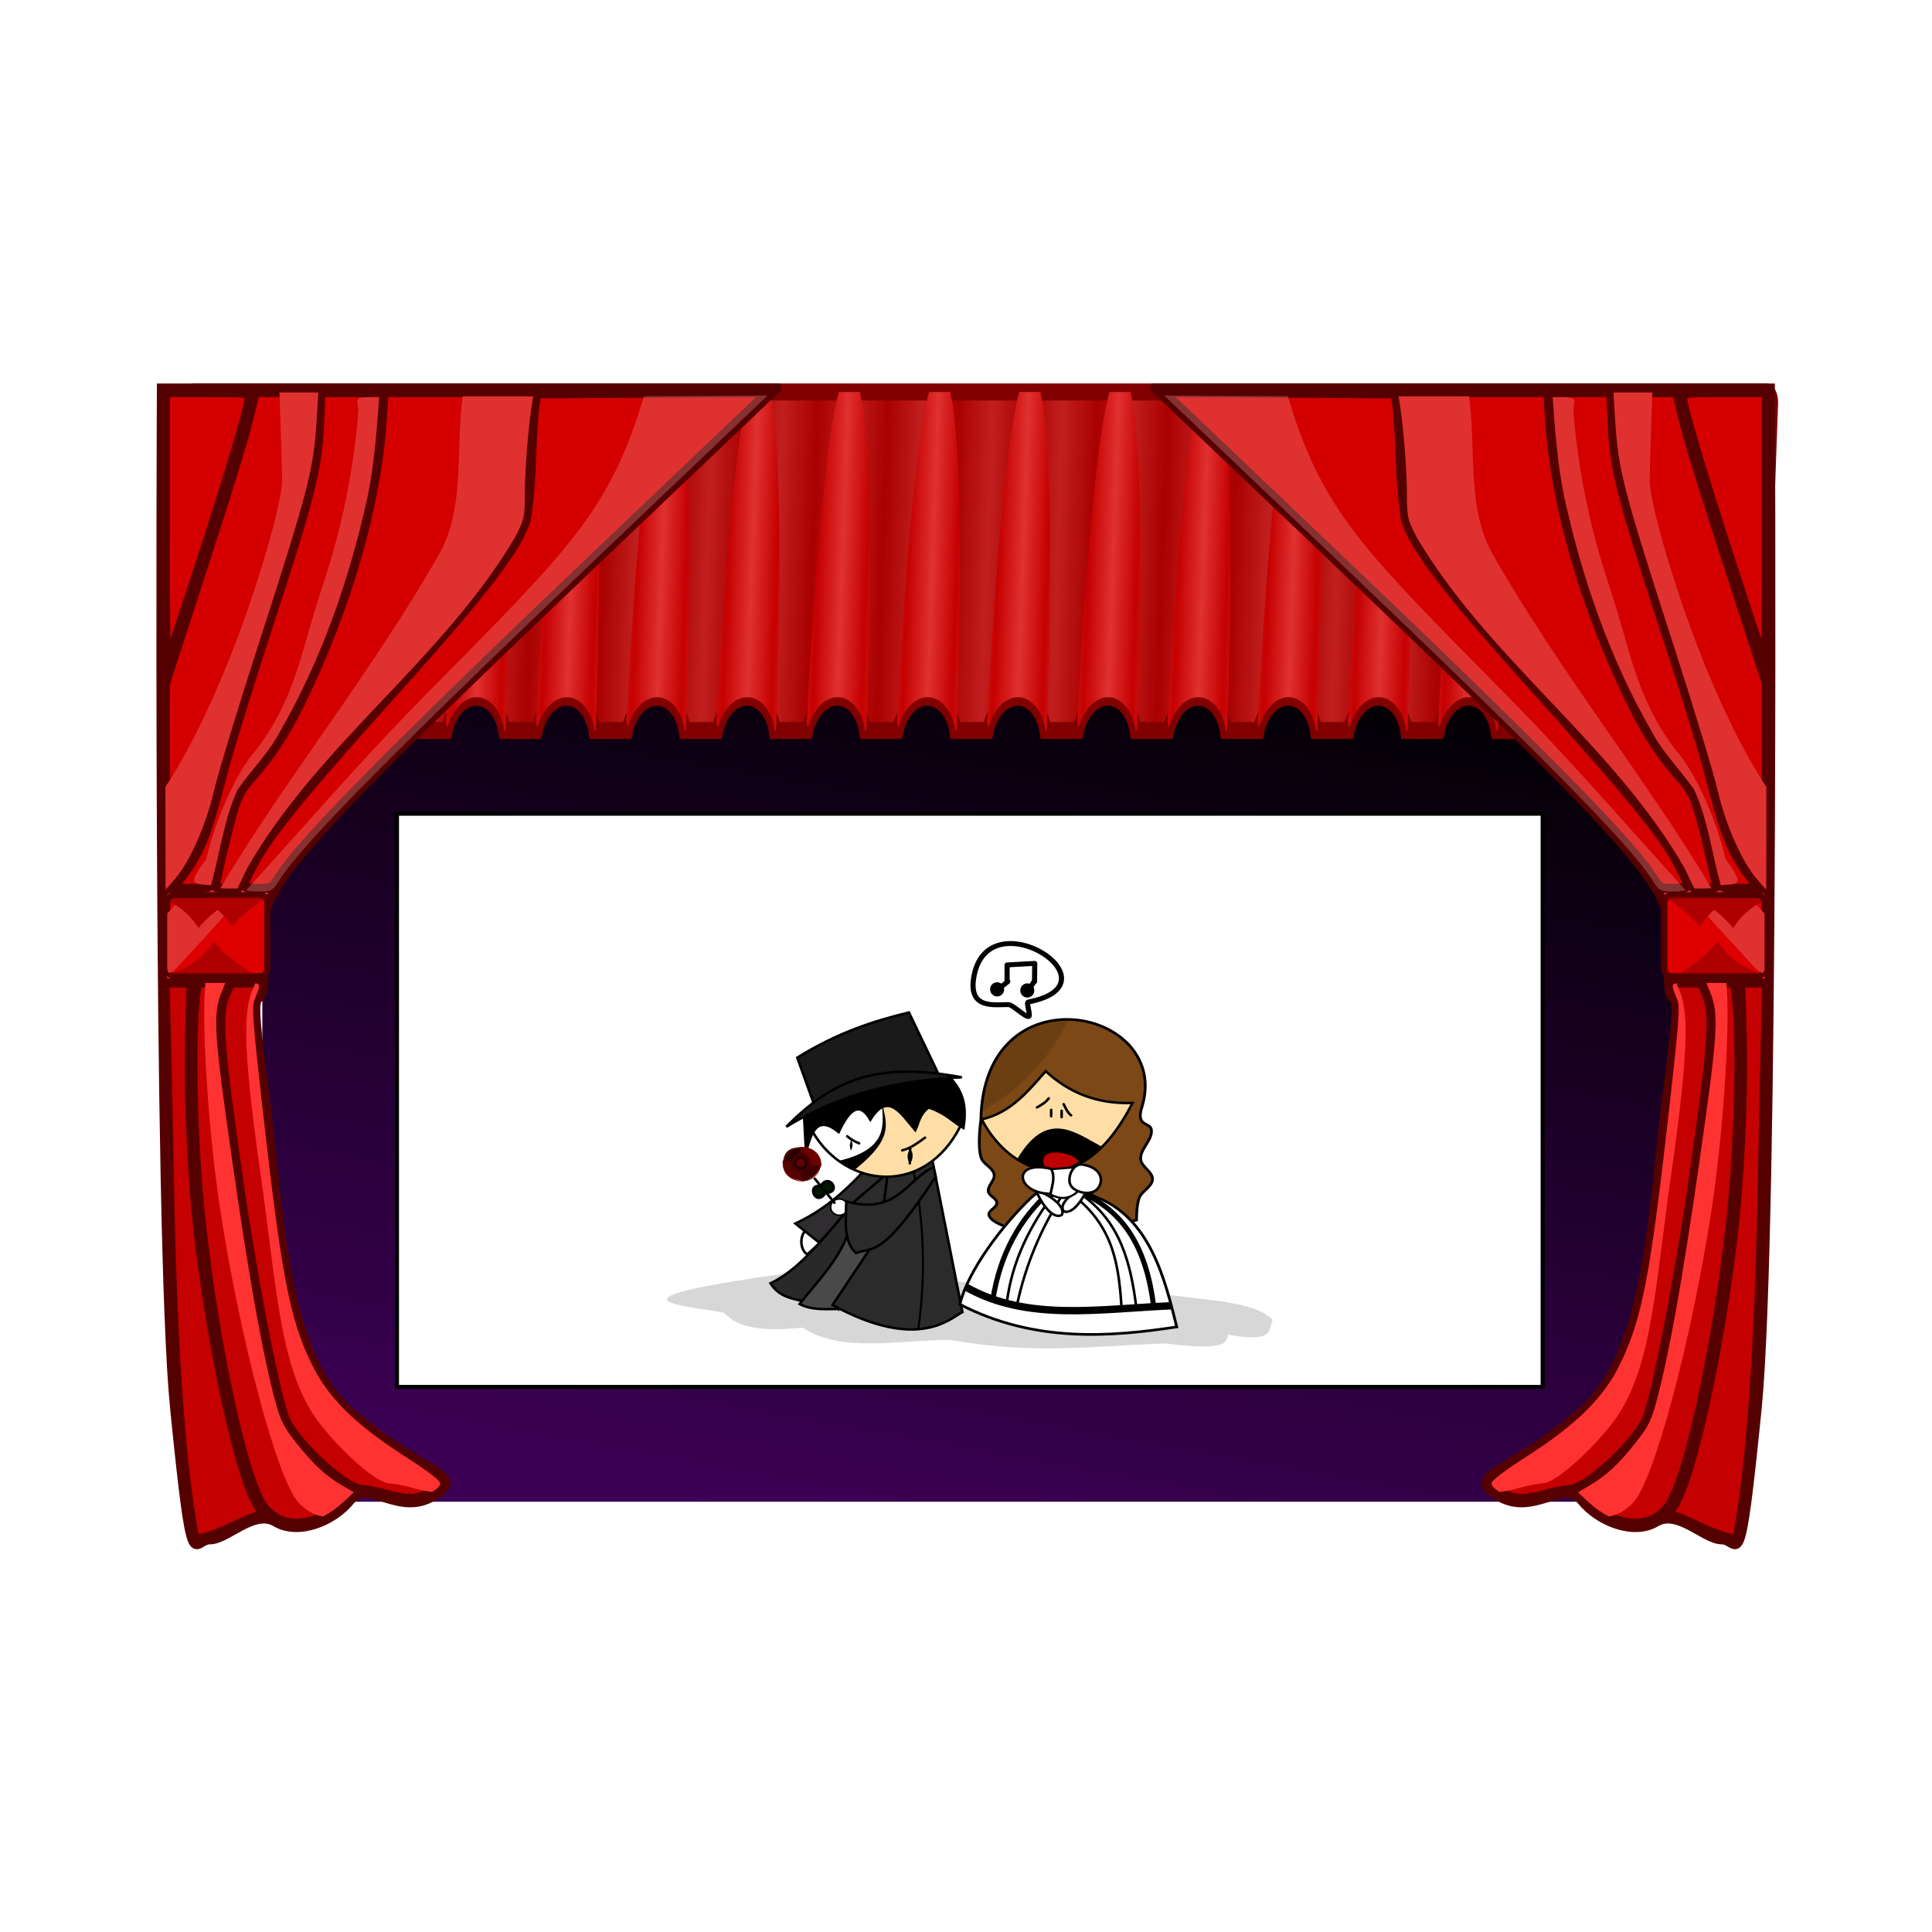 <svg:svg xmlns:dc="http://purl.org/dc/elements/1.1/" xmlns:ns1="http://www.w3.org/1999/xlink" xmlns:ns3="http://creativecommons.org/ns#" xmlns:rdf="http://www.w3.org/1999/02/22-rdf-syntax-ns#" xmlns:svg="http://www.w3.org/2000/svg" height="720.846" version="1.1" viewBox="-57.854 -142.594 720.846 720.846" width="720.846">
  <svg:defs>
    <svg:linearGradient gradientUnits="userSpaceOnUse" id="linearGradient3784" spreadMethod="reflect" x1="10.235" x2="33.412" y1="-212.88" y2="-212.88">
      <svg:stop offset="0" stop-color="#a90000" />
      <svg:stop offset="1" stop-color="#c11f1f" />
    </svg:linearGradient>
    <svg:filter color-interpolation-filters="sRGB" id="filter4274-1-2">
      <svg:feGaussianBlur stdDeviation="0.624" />
    </svg:filter>
    <svg:linearGradient gradientTransform="matrix(.363 0 0 .4 146.67 272.16)" gradientUnits="userSpaceOnUse" id="linearGradient27682" x1="-135.48" x2="8.651" y1="1020.2" y2="130.48">
      <svg:stop offset="0" stop-color="#3c0054" />
      <svg:stop offset="1" />
    </svg:linearGradient>
    <svg:linearGradient gradientTransform="translate(-25.33)" gradientUnits="userSpaceOnUse" id="linearGradient55646" spreadMethod="reflect" x1="54.884" x2="71.17" y1="-201.87" y2="-201.87">
      <svg:stop offset="0" stop-color="#e03131" />
      <svg:stop offset="1" stop-color="#c50000" />
    </svg:linearGradient>
  </svg:defs>
  <svg:g transform="translate(83.944 -265.85)">
    <svg:path d="m-43.918 362.57h528.93v321h-528.93z" fill="url(#linearGradient27682)" />
    <svg:path d="m6.311 426.85h427.47v213.88h-427.47z" fill="#FFF" stroke="#000" stroke-linecap="round" stroke-linejoin="round" stroke-width="1.522" />
    <svg:g transform="matrix(.574 0 0 .574 -83.444 266.35)">
      <svg:g transform="matrix(.982 0 -.05 1.382 -4.098 407.43)">
        <svg:path d="m14.156-290.84c-2.494 0-4.5 2.326-4.5 5.188v148.88c0 1.414 0.484 2.694 1.281 3.625 2.824-8.239 10.086-14.125 18.625-14.125 9.061 0 16.689 6.619 19.094 15.656h21.5c2.405-9.037 10.033-15.656 19.094-15.656 9.061 0 16.689 6.619 19.094 15.656h21.531c2.405-9.037 10.033-15.656 19.094-15.656 9.061 0 16.689 6.619 19.094 15.656h21.531c2.405-9.037 10.033-15.656 19.094-15.656 9.061 0 16.665 6.619 19.062 15.656h21.531c2.405-9.037 10.033-15.656 19.094-15.656 9.061 0 16.689 6.619 19.094 15.656h21.531c2.405-9.037 10.033-15.656 19.094-15.656 9.061 0 16.689 6.619 19.094 15.656h21.531c2.397-9.037 10.001-15.656 19.062-15.656 9.061 0 16.689 6.619 19.094 15.656h21.531c2.405-9.037 10.033-15.656 19.094-15.656 9.061 0 16.689 6.619 19.094 15.656h21.531c2.405-9.037 10.033-15.656 19.094-15.656 9.061 0 16.689 6.619 19.094 15.656h21.5c2.405-9.037 10.033-15.656 19.094-15.656 9.061 0 16.689 6.619 19.094 15.656h21.531c2.405-9.037 10.033-15.656 19.094-15.656 9.061 0 16.689 6.619 19.094 15.656h21.531c2.405-9.037 10.033-15.656 19.094-15.656 9.061 0 16.689 6.619 19.094 15.656h21.5c2.405-9.037 10.033-15.656 19.094-15.656 9.061 0 16.689 6.619 19.094 15.656h21.531c2.405-9.037 10.033-15.656 19.094-15.656 9.061 0 16.689 6.619 19.094 15.656h21.531c2.405-9.037 10.033-15.656 19.094-15.656 9.061 0 16.665 6.619 19.062 15.656h21.531c2.405-9.037 10.033-15.656 19.094-15.656 9.061 0 16.689 6.619 19.094 15.656h21.531c2.405-9.037 10.033-15.656 19.094-15.656 9.061 0 16.689 6.619 19.094 15.656h21.531c2.397-9.037 10.001-15.656 19.062-15.656 5.73 0 10.866 2.649 14.5 6.875v-145.25c0-2.861-2.006-5.188-4.5-5.188h-1040.4z" fill="url(#linearGradient3784)" fill-rule="evenodd" stroke="#800000" stroke-width="8" />
        <svg:path d="m23.094-290.84c-9.811 29.717-12.682 123.89-13.281 155.28 0.192 0.921 0.567 1.754 1.125 2.406 2.824-8.239 10.086-14.125 18.625-14.125 9.061 0 16.689 6.619 19.094 15.656h0.781c-0.003-24.644-0.477-127.7-12.281-159.22h-14.062z" fill="url(#linearGradient55646)" fill-rule="evenodd" id="path3457" />
        <svg:use height="744.094" transform="translate(59.707)" width="1052.362" x="0" y="0" ns1:href="#path3457" />
        <svg:use height="744.094" transform="translate(119.41)" width="1052.362" x="0" y="0" ns1:href="#path3457" />
        <svg:use height="744.094" transform="translate(179.12)" width="1052.362" x="0" y="0" ns1:href="#path3457" />
        <svg:use height="744.094" transform="translate(238.83)" width="1052.362" x="0" y="0" ns1:href="#path3457" />
        <svg:use height="744.094" transform="translate(298.54)" width="1052.362" x="0" y="0" ns1:href="#path3457" />
        <svg:use height="744.094" transform="translate(358.24)" width="1052.362" x="0" y="0" ns1:href="#path3457" />
        <svg:use height="744.094" transform="translate(417.95)" width="1052.362" x="0" y="0" ns1:href="#path3457" />
        <svg:use height="744.094" transform="translate(477.66)" width="1052.362" x="0" y="0" ns1:href="#path3457" />
        <svg:use height="744.094" transform="translate(537.37)" width="1052.362" x="0" y="0" ns1:href="#path3457" />
        <svg:use height="744.094" transform="translate(597.07)" width="1052.362" x="0" y="0" ns1:href="#path3457" />
        <svg:use height="744.094" transform="translate(656.78)" width="1052.362" x="0" y="0" ns1:href="#path3457" />
        <svg:use height="744.094" transform="translate(716.49)" width="1052.362" x="0" y="0" ns1:href="#path3457" />
        <svg:use height="744.094" transform="translate(776.19)" width="1052.362" x="0" y="0" ns1:href="#path3457" />
        <svg:use height="744.094" transform="translate(835.9)" width="1052.362" x="0" y="0" ns1:href="#path3457" />
        <svg:use height="744.094" transform="translate(895.61)" width="1052.362" x="0" y="0" ns1:href="#path3457" />
        <svg:use height="744.094" transform="translate(955.32)" width="1052.362" x="0" y="0" ns1:href="#path3457" />
        <svg:use height="744.094" transform="translate(1015)" width="1052.362" x="0" y="0" ns1:href="#path3457" />
      </svg:g>
      <svg:g transform="translate(.46 4.62)">
        <svg:path d="m2.844-1.625s-2.835 548.59 8.594 662.88 11.415 85.687 22.844 85.688c11.429 0 28.589-19.978 42.875-11.406 14.286 8.571 37.134 0.004 48.562-14.281 11.429-14.286 31.424 11.411 54.281-2.875s-8.567-14.281-54.281-54.281-45.728-131.44-57.156-217.16c-10.499-78.74 0.698-34.569 0.375-66.719 1.631-0.775 2.75-2.624 2.75-4.781v-40.938c14-34.88 76.271-93.88 331.15-336.12h-400z" fill="#ff3232" fill-rule="evenodd" />
        <svg:path d="m402.86-1.62c-345.72 328.57-337.15 320-334.29 371.43 2.857 51.429-11.429-8.571 0 77.143 11.429 85.72 11.429 177.14 57.139 217.14 45.714 40 77.143 40 54.286 54.286s-42.857-11.429-54.286 2.857-34.286 22.857-48.571 14.286c-14.286-8.571-31.429 11.429-42.857 11.429-11.429 0-11.429 28.571-22.857-85.714-11.425-114.3-8.568-662.87-8.568-662.87h400z" fill="none" stroke="#500" stroke-width="6" />
        <svg:path d="m11.096 327.96h56.102c2.494 0 4.502 2.303 4.502 5.164v42.326c0 2.861-2.008 5.164-4.502 5.164h-56.102c-2.494 0-4.502-2.303-4.502-5.164v-42.326c0-2.861 2.008-5.164 4.502-5.164z" fill="#de0000" fill-rule="evenodd" stroke="#500" stroke-width="4" />
        <svg:path d="m56.505 321.7c0-2.776 7.652-17.526 13.878-26.75 12.433-18.42 35.653-45.93 85.977-101.86 55.898-62.126 78.735-91.975 83.403-109.01 1.31-4.781 2.868-21.742 3.463-37.692s1.62-32.454 2.28-36.675l1.2-7.676 75.042-0.445 75.042-0.445-5.103 4.902c-2.8 2.699-47.7 45.453-99.77 95.011-135.98 129.42-196.62 190.75-211.85 214.26-5.306 8.189-5.454 8.274-14.456 8.274-5.501 0-9.095-0.745-9.095-1.885z" fill="#d40000" stroke="#500" stroke-width="6" />
        <svg:path d="m37.756 322.31c0.035-2.915 8.491-38.365 11.808-49.502 2.623-8.809 5.553-14.231 10.96-20.282 13.208-14.782 22.409-28.661 32.145-48.492 30.521-62.18 49.991-129.32 53.581-184.8l1.167-18.053h97.03l-0.987 6.397c-2.273 14.723-4.43 42.8-4.43 57.661 0 15.144-0.324 16.56-6.554 28.598-9.967 19.261-28.301 42.041-81.255 100.96-64.898 72.206-82.516 94.171-92.694 115.57l-6.287 13.215-7.25 0.005c-3.987 0.003-7.243-0.571-7.234-1.274z" fill="#d40000" stroke="#500" stroke-width="6" />
        <svg:path d="m15.104 317.19c12.303-15.92 17.077-27.56 26.757-65.25 3.976-15.48 17.002-57.97 28.947-94.44 28.204-86.091 33.392-106.23 34.692-134.56l0.993-21.749h19.36c10.648 0 19.357 0.576 19.354 1.279-0.033 7.129-4.136 43.662-6.18 55.013-12.907 71.693-47.771 157-77.735 190.2-10.68 11.834-12.191 15.366-19.366 45.29-3.476 14.495-6.582 27.315-6.902 28.488-0.397 1.451-4.459 2.132-12.721 2.132h-12.138l4.943-6.397z" fill="#d40000" stroke="#500" stroke-width="6" />
        <svg:path d="m5.394 257.41-0.064-67.04 16.464-50.67c25.218-77.602 34.155-106.41 38.216-123.16l3.719-15.35h41.058l-1.071 17.507c-2.035 33.269-5.074 44.94-39.185 150.52-12.731 39.405-25.179 80.473-27.662 91.262-5.066 22.014-15.812 46.157-25.435 57.146l-5.976 6.823-0.064-67.035z" fill="#d40000" stroke="#500" stroke-width="6" />
        <svg:path d="m5.33 90.174v-88.988h27.293c25.309 0 27.293 0.227 27.293 3.121 0 6.068-11.916 46.261-32.454 109.46-11.431 35.18-21.088 64.29-21.459 64.68-0.37 0.39-0.673-39.33-0.673-88.276v-0z" fill="#d40000" stroke="#500" stroke-width="6" />
        <svg:path d="m149.47 717.63c-6.567-1.825-13.931-3.338-16.364-3.363-10.07-0.1-40.003-26.91-49.096-43.98-5.797-10.88-21.099-88.25-30.954-156.5-12.981-89.91-14.311-108.83-8.542-121.54l3.291-7.25h9.664c10.553 0 10.389-0.316 5.773 11.128-1.741 4.317-0.922 15.435 5.03 68.233 12.497 110.86 17.765 138.52 31.996 167.98 10.668 22.089 28.027 39.337 60.794 60.407 15.806 10.163 23.366 16.003 23.023 17.784-0.669 3.473-9.186 8.307-16.705 9.482-3.508 0.548-10.895-0.435-17.911-2.385v-0z" fill="#c50000" stroke="#500" stroke-width="6" />
        <svg:path d="m79.449 734c-2.861-1.246-7.203-4.643-9.648-7.549-12.775-15.18-32.183-103.12-41.36-187.41-5.302-48.69-6.884-118.32-3.335-146.79l0.903-7.25h18.381l-2.281 5.544c-6.041 14.684-5.327 26.252 6.876 111.31 11.003 76.694 19.696 125.04 28.022 155.84 3.219 11.909 5.452 16.268 13.548 26.44 11.106 13.956 18.89 21.16 29.721 27.507l7.613 4.462-7.263 6.695c-13.308 12.267-28.96 16.526-41.176 11.205l-0-0z" fill="#c50000" stroke="#500" stroke-width="6" />
        <svg:path d="m22.634 736.02c-7.864-46.11-12.916-122.56-14.685-222.23-0.516-29.08-1.37-69.96-1.898-90.84l-0.959-37.955h17.073l-0.974 33.69c-1.125 38.911 1.622 96.874 6.429 135.68 9.459 76.361 26.823 153.92 38.223 170.71 3.725 5.488 3.86 6.198 1.182 6.198-1.663 0-9.124 2.95-16.581 6.554-7.456 3.605-16.353 7.079-19.771 7.719l-6.214 1.165-1.826-10.705z" fill="#c50000" stroke="#500" stroke-width="6" />
        <svg:path d="m57.906 324.72c1.504 0.53 4.123 0.875 7.688 0.875 9.002 0 9.162-0.092 14.469-8.281 15.234-23.51 75.866-84.834 211.84-214.25 52.071-49.558 96.975-92.304 99.781-95l5.1-4.914-75.03 0.438-5.28 0.031c-1.325 4.368-2.648 8.738-4 12.781-1.795 5.368-3.63 10.447-5.531 15.344-1.901 4.897-3.866 9.613-5.938 14.156-2.072 4.543-4.255 8.912-6.562 13.219-2.308 4.307-4.735 8.531-7.344 12.719-2.609 4.188-5.399 8.346-8.375 12.531-2.976 4.186-6.155 8.418-9.562 12.719-3.407 4.301-7.033 8.686-10.938 13.219-3.904 4.533-8.096 9.212-12.562 14.094-8.934 9.764-19.051 20.323-30.625 32.188s-24.607 25.035-39.344 39.938c-7.656 7.742-15.236 15.592-22.719 23.5-7.483 7.908-14.868 15.868-22.125 23.781-14.515 15.826-28.513 31.489-41.812 46.375-11.023 12.337-21.199 23.646-31.125 34.531z" fill="#ffacac" fill-opacity=".285" />
        <svg:path d="m198.62 3.746c-4.62 34.316 1.68 72.586-15.26 102.46-43.06 75.92-99.87 146.08-142.27 217.2 1.126 0.126 2.474 0.187 3.906 0.186h7.25l6.281-13.114c45.91-80.335 126.83-135.3 173.94-214.81 6.229-11.942 6.562-13.343 6.562-28.367 0-14.743 2.165-42.592 4.438-57.199l0.969-6.355h-45.812z" fill="#e03131" />
        <svg:path d="m130.87 12.474c-2.902 38.874-10.909 77.221-23.204 114.19-13.761 40.652-16.78 71.651-42.759 106.21-14.769 16.487-28.12 49.818-32.886 71.511-13.311 17.907-8.023 16.098 3.011 17.085 5.832-20.665 8.258-42.54 17.318-62.143 8.874-12.793 20.272-23.816 27.574-37.771 27.152-47.13 45.152-99.2 56.792-152.21 4.54-22.022 6-42.763 7.61-65.167-16.5 0.12-14.42-0.211-13.46 8.299z" fill="#e03131" />
        <svg:path d="m79.531 1.188c0.858 23.151 1.688 47.895 1.688 58.219 0 16.806-31.794 131.17-75.812 198.22l0.062 66.812 5.969-6.812c9.624-10.989 20.372-35.143 25.438-57.156 2.483-10.789 14.925-51.845 27.656-91.25 34.111-105.58 37.149-117.26 39.189-150.53l1.062-17.5h-25.25z" fill="#e03131" />
        <svg:path d="m63.906 385.19-1.375 3.062c-5.769 12.709-8.068 32.528 4.913 122.44 9.854 68.254 11.872 121.5 34.556 155.6 10.71 16.099 39.021 43.898 49.094 44 2.433 0.025 9.807 1.519 16.375 3.344 3.893 1.082 7.886 1.86 11.281 2.25 2.919-1.728 5.026-3.691 5.344-5.344 0.343-1.781-7.226-7.618-23.031-17.781-32.766-21.069-50.113-38.318-60.781-60.406-14.231-29.466-19.503-57.109-32-167.97-5.952-52.799-6.773-63.933-5.031-68.25 3.328-8.25 4.304-10.387 0.656-10.938z" fill="#ff3232" />
        <svg:path d="m31.406 385-0.25 3.25c-2.202 28.475 2.647 98.092 10.25 146.78 13.161 84.286 36.726 172.22 50.219 187.41 2.583 2.906 7.111 6.316 10.031 7.562 1.977 0.844 4.021 1.444 6.125 1.812 4.385-2.214 8.735-5.213 12.844-9l7.25-6.719-7.594-4.438c-10.83-6.34-18.61-13.57-29.718-27.53-8.095-10.17-10.343-14.52-13.562-26.43-8.326-30.81-16.997-79.15-28-155.85-12.203-85.05-12.948-96.62-6.906-111.31l2.281-5.53h-12.969z" fill="#ff3232" />
        <svg:path d="m11.75 334.25-5.156 5.625v35.562c0 1.037 0.295 2.005 0.75 2.812 0.844 0.644 3.025-0.481 4.969-2.594l29.375-31.938c0.714-0.776 1.276-1.575 1.688-2.312-1.128-1.245-2.472-2.588-4.125-3.969-6.007 4.827-10.908 9.593-11.688 11.281-1.1 2.383-2.711-6.468-15.812-14.469z" fill="#e03131" fill-rule="evenodd" />
        <svg:path d="m37.138 358.25c-1.528-0.23-5.263 13.181-28.812 20.938 0.34 0.094 0.696 0.156 1.062 0.156h53.469c-10.554-5.771-24.032-17.809-25.375-20.719-0.113-0.245-0.209-0.355-0.344-0.375z" fill="#890000" fill-opacity=".557" fill-rule="evenodd" />
        <svg:path d="m33.219 328.94c-0.945-0-1.812 0.316-2.531 0.875h-19.219c-1.535 0-2.876 0.849-3.688 2.188 16.828 8.458 18.578 19.326 19.781 16.719 0.779-1.688 5.681-6.455 11.688-11.281 7.912 6.607 9.148 12.387 10.062 10.406 1.214-2.631 12.356-12.729 22.281-18.906h-38.375z" fill="#890000" fill-opacity=".557" fill-rule="evenodd" />
      </svg:g>
      <svg:g transform="matrix(-1 0 0 1 1051.9 4.62)">
        <svg:path d="m2.844-1.625s-2.835 548.59 8.594 662.88 11.415 85.687 22.844 85.688c11.429 0 28.589-19.978 42.875-11.406 14.286 8.571 37.134 0.004 48.562-14.281 11.429-14.286 31.424 11.411 54.281-2.875s-8.567-14.281-54.281-54.281-45.728-131.44-57.156-217.16c-10.499-78.74 0.698-34.569 0.375-66.719 1.631-0.775 2.75-2.624 2.75-4.781v-40.938c14-34.88 76.271-93.88 331.15-336.12h-400z" fill="#ff3232" fill-rule="evenodd" />
        <svg:path d="m402.86-1.62c-345.72 328.57-337.15 320-334.29 371.43 2.857 51.429-11.429-8.571 0 77.143 11.429 85.72 11.429 177.14 57.139 217.14 45.714 40 77.143 40 54.286 54.286s-42.857-11.429-54.286 2.857-34.286 22.857-48.571 14.286c-14.286-8.571-31.429 11.429-42.857 11.429-11.429 0-11.429 28.571-22.857-85.714-11.425-114.3-8.568-662.87-8.568-662.87h400z" fill="none" stroke="#500" stroke-width="6" />
        <svg:path d="m11.096 327.96h56.102c2.494 0 4.502 2.303 4.502 5.164v42.326c0 2.861-2.008 5.164-4.502 5.164h-56.102c-2.494 0-4.502-2.303-4.502-5.164v-42.326c0-2.861 2.008-5.164 4.502-5.164z" fill="#de0000" fill-rule="evenodd" stroke="#500" stroke-width="4" />
        <svg:path d="m56.505 321.7c0-2.776 7.652-17.526 13.878-26.75 12.433-18.42 35.653-45.93 85.977-101.86 55.898-62.126 78.735-91.975 83.403-109.01 1.31-4.781 2.868-21.742 3.463-37.692s1.62-32.454 2.28-36.675l1.2-7.676 75.042-0.445 75.042-0.445-5.103 4.902c-2.8 2.699-47.7 45.453-99.77 95.011-135.98 129.42-196.62 190.75-211.85 214.26-5.306 8.189-5.454 8.274-14.456 8.274-5.501 0-9.095-0.745-9.095-1.885z" fill="#d40000" stroke="#500" stroke-width="6" />
        <svg:path d="m37.756 322.31c0.035-2.915 8.491-38.365 11.808-49.502 2.623-8.809 5.553-14.231 10.96-20.282 13.208-14.782 22.409-28.661 32.145-48.492 30.521-62.18 49.991-129.32 53.581-184.8l1.167-18.053h97.03l-0.987 6.397c-2.273 14.723-4.43 42.8-4.43 57.661 0 15.144-0.324 16.56-6.554 28.598-9.967 19.261-28.301 42.041-81.255 100.96-64.898 72.206-82.516 94.171-92.694 115.57l-6.287 13.215-7.25 0.005c-3.987 0.003-7.243-0.571-7.234-1.274z" fill="#d40000" stroke="#500" stroke-width="6" />
        <svg:path d="m15.104 317.19c12.303-15.92 17.077-27.56 26.757-65.25 3.976-15.48 17.002-57.97 28.947-94.44 28.204-86.091 33.392-106.23 34.692-134.56l0.993-21.749h19.36c10.648 0 19.357 0.576 19.354 1.279-0.033 7.129-4.136 43.662-6.18 55.013-12.907 71.693-47.771 157-77.735 190.2-10.68 11.834-12.191 15.366-19.366 45.29-3.476 14.495-6.582 27.315-6.902 28.488-0.397 1.451-4.459 2.132-12.721 2.132h-12.138l4.943-6.397z" fill="#d40000" stroke="#500" stroke-width="6" />
        <svg:path d="m5.394 257.41-0.064-67.04 16.464-50.67c25.218-77.602 34.155-106.41 38.216-123.16l3.719-15.35h41.058l-1.071 17.507c-2.035 33.269-5.074 44.94-39.185 150.52-12.731 39.405-25.179 80.473-27.662 91.262-5.066 22.014-15.812 46.157-25.435 57.146l-5.976 6.823-0.064-67.035z" fill="#d40000" stroke="#500" stroke-width="6" />
        <svg:path d="m5.33 90.174v-88.988h27.293c25.309 0 27.293 0.227 27.293 3.121 0 6.068-11.916 46.261-32.454 109.46-11.431 35.18-21.088 64.29-21.459 64.68-0.37 0.39-0.673-39.33-0.673-88.276v-0z" fill="#d40000" stroke="#500" stroke-width="6" />
        <svg:path d="m149.47 717.63c-6.567-1.825-13.931-3.338-16.364-3.363-10.07-0.1-40.003-26.91-49.096-43.98-5.797-10.88-21.099-88.25-30.954-156.5-12.981-89.91-14.311-108.83-8.542-121.54l3.291-7.25h9.664c10.553 0 10.389-0.316 5.773 11.128-1.741 4.317-0.922 15.435 5.03 68.233 12.497 110.86 17.765 138.52 31.996 167.98 10.668 22.089 28.027 39.337 60.794 60.407 15.806 10.163 23.366 16.003 23.023 17.784-0.669 3.473-9.186 8.307-16.705 9.482-3.508 0.548-10.895-0.435-17.911-2.385v-0z" fill="#c50000" stroke="#500" stroke-width="6" />
        <svg:path d="m79.449 734c-2.861-1.246-7.203-4.643-9.648-7.549-12.775-15.18-32.183-103.12-41.36-187.41-5.302-48.69-6.884-118.32-3.335-146.79l0.903-7.25h18.381l-2.281 5.544c-6.041 14.684-5.327 26.252 6.876 111.31 11.003 76.694 19.696 125.04 28.022 155.84 3.219 11.909 5.452 16.268 13.548 26.44 11.106 13.956 18.89 21.16 29.721 27.507l7.613 4.462-7.263 6.695c-13.308 12.267-28.96 16.526-41.176 11.205l-0-0z" fill="#c50000" stroke="#500" stroke-width="6" />
        <svg:path d="m22.634 736.02c-7.864-46.11-12.916-122.56-14.685-222.23-0.516-29.08-1.37-69.96-1.898-90.84l-0.959-37.955h17.073l-0.974 33.69c-1.125 38.911 1.622 96.874 6.429 135.68 9.459 76.361 26.823 153.92 38.223 170.71 3.725 5.488 3.86 6.198 1.182 6.198-1.663 0-9.124 2.95-16.581 6.554-7.456 3.605-16.353 7.079-19.771 7.719l-6.214 1.165-1.826-10.705z" fill="#c50000" stroke="#500" stroke-width="6" />
        <svg:path d="m57.906 324.72c1.504 0.53 4.123 0.875 7.688 0.875 9.002 0 9.162-0.092 14.469-8.281 15.234-23.51 75.866-84.834 211.84-214.25 52.071-49.558 96.975-92.304 99.781-95l5.1-4.914-75.03 0.438-5.28 0.031c-1.325 4.368-2.648 8.738-4 12.781-1.795 5.368-3.63 10.447-5.531 15.344-1.901 4.897-3.866 9.613-5.938 14.156-2.072 4.543-4.255 8.912-6.562 13.219-2.308 4.307-4.735 8.531-7.344 12.719-2.609 4.188-5.399 8.346-8.375 12.531-2.976 4.186-6.155 8.418-9.562 12.719-3.407 4.301-7.033 8.686-10.938 13.219-3.904 4.533-8.096 9.212-12.562 14.094-8.934 9.764-19.051 20.323-30.625 32.188s-24.607 25.035-39.344 39.938c-7.656 7.742-15.236 15.592-22.719 23.5-7.483 7.908-14.868 15.868-22.125 23.781-14.515 15.826-28.513 31.489-41.812 46.375-11.023 12.337-21.199 23.646-31.125 34.531z" fill="#ffacac" fill-opacity=".285" />
        <svg:path d="m198.62 3.746c-4.62 34.316 1.68 72.586-15.26 102.46-43.06 75.92-99.87 146.08-142.27 217.2 1.126 0.126 2.474 0.187 3.906 0.186h7.25l6.281-13.114c45.91-80.335 126.83-135.3 173.94-214.81 6.229-11.942 6.562-13.343 6.562-28.367 0-14.743 2.165-42.592 4.438-57.199l0.969-6.355h-45.812z" fill="#e03131" />
        <svg:path d="m130.87 12.474c-2.902 38.874-10.909 77.221-23.204 114.19-13.761 40.652-16.78 71.651-42.759 106.21-14.769 16.487-28.12 49.818-32.886 71.511-13.311 17.907-8.023 16.098 3.011 17.085 5.832-20.665 8.258-42.54 17.318-62.143 8.874-12.793 20.272-23.816 27.574-37.771 27.152-47.13 45.152-99.2 56.792-152.21 4.54-22.022 6-42.763 7.61-65.167-16.5 0.12-14.42-0.211-13.46 8.299z" fill="#e03131" />
        <svg:path d="m79.531 1.188c0.858 23.151 1.688 47.895 1.688 58.219 0 16.806-31.794 131.17-75.812 198.22l0.062 66.812 5.969-6.812c9.624-10.989 20.372-35.143 25.438-57.156 2.483-10.789 14.925-51.845 27.656-91.25 34.111-105.58 37.149-117.26 39.189-150.53l1.062-17.5h-25.25z" fill="#e03131" />
        <svg:path d="m63.906 385.19-1.375 3.062c-5.769 12.709-8.068 32.528 4.913 122.44 9.854 68.254 11.872 121.5 34.556 155.6 10.71 16.099 39.021 43.898 49.094 44 2.433 0.025 9.807 1.519 16.375 3.344 3.893 1.082 7.886 1.86 11.281 2.25 2.919-1.728 5.026-3.691 5.344-5.344 0.343-1.781-7.226-7.618-23.031-17.781-32.766-21.069-50.113-38.318-60.781-60.406-14.231-29.466-19.503-57.109-32-167.97-5.952-52.799-6.773-63.933-5.031-68.25 3.328-8.25 4.304-10.387 0.656-10.938z" fill="#ff3232" />
        <svg:path d="m31.406 385-0.25 3.25c-2.202 28.475 2.647 98.092 10.25 146.78 13.161 84.286 36.726 172.22 50.219 187.41 2.583 2.906 7.111 6.316 10.031 7.562 1.977 0.844 4.021 1.444 6.125 1.812 4.385-2.214 8.735-5.213 12.844-9l7.25-6.719-7.594-4.438c-10.83-6.34-18.61-13.57-29.718-27.53-8.095-10.17-10.343-14.52-13.562-26.43-8.326-30.81-16.997-79.15-28-155.85-12.203-85.05-12.948-96.62-6.906-111.31l2.281-5.53h-12.969z" fill="#ff3232" />
        <svg:path d="m11.75 334.25-5.156 5.625v35.562c0 1.037 0.295 2.005 0.75 2.812 0.844 0.644 3.025-0.481 4.969-2.594l29.375-31.938c0.714-0.776 1.276-1.575 1.688-2.312-1.128-1.245-2.472-2.588-4.125-3.969-6.007 4.827-10.908 9.593-11.688 11.281-1.1 2.383-2.711-6.468-15.812-14.469z" fill="#e03131" fill-rule="evenodd" />
        <svg:path d="m37.138 358.25c-1.528-0.23-5.263 13.181-28.812 20.938 0.34 0.094 0.696 0.156 1.062 0.156h53.469c-10.554-5.771-24.032-17.809-25.375-20.719-0.113-0.245-0.209-0.355-0.344-0.375z" fill="#890000" fill-opacity=".557" fill-rule="evenodd" />
        <svg:path d="m33.219 328.94c-0.945-0-1.812 0.316-2.531 0.875h-19.219c-1.535 0-2.876 0.849-3.688 2.188 16.828 8.458 18.578 19.326 19.781 16.719 0.779-1.688 5.681-6.455 11.688-11.281 7.912 6.607 9.148 12.387 10.062 10.406 1.214-2.631 12.356-12.729 22.281-18.906h-38.375z" fill="#890000" fill-opacity=".557" fill-rule="evenodd" />
      </svg:g>
    </svg:g>
    <svg:g transform="matrix(.955 0 0 .914 59.21 104.64)">
      <svg:path d="m101.43 539.51c-81.466 11.58-45.656 13.38-28.93 16.78 6.122 7.316 18.016 7.21 30.714 6.071 14.862 10.514 37.818 4.841 57.857 5 32.234 6.154 56.983 2.327 83.929 1.429 22.796 3.097 23.86-0.144 24.286-3.571 18.943 3.496 15.552-2.412 17.5-6.071-7.323-7.573-24.538-7.727-38.929-10z" filter="url(#filter4274-1-2)" opacity=".396" />
      <svg:g transform="translate(-2.517 7.55)">
        <svg:path d="m106.83 514.86c-3.048 3.751-1.504 9.02 0.67 9.955l6.786-6.384z" fill="#FFF" stroke="#000" stroke-width="1px" />
        <svg:path d="m140.09 490.76-10.893 0.446c-7.522 8.38-15.42 15.709-26.429 21.071l9.286 7.768z" fill="#2f2d30" stroke="#000" stroke-width="1px" />
        <svg:path d="m140.54 490.22-15.982 14.196c4.747 1.926 9.634 2.821 15.089-0.446z" fill="#2b2b2b" stroke="#000" stroke-width="1px" />
        <svg:path d="m106.7 544.26c-4.861-1.423-10.051-1.691-13.637-7.576 12.004-5.922 21.555-19.88 30.557-30.305l4.925 11.238z" fill="#292929" stroke="#000" stroke-width="1px" />
        <svg:path d="m119.58 547.16c-5.234 0.061-10.564 0.505-15.152-2.02 6.768-9.027 14.721-17.263 18.688-28.158l9.723 5.051c-5.004 8.125-10.497 16.041-13.258 25.128z" fill="#494949" stroke="#000" stroke-width="1px" />
        <svg:path d="m155.89 484.33 12.143 64.107c-4.784 2.534-17.195 16.172-50.74-2.879l18.545-29.058 2.998-24.581z" fill="#2b2b2b" stroke="#000" stroke-width="1px" />
        <svg:path d="m385.88 390.6c16.882 75.98 21.156 156.36 9.091 242.44" fill="none" stroke="#000" stroke-width="3" transform="matrix(.266 0 0 .278 45.742 379.47)" />
        <svg:path d="m123.34 505.59c0 1.829-1.521 3.313-3.398 3.313-1.877 0-3.398-1.483-3.398-3.313 0-1.829 1.521-3.313 3.398-3.313 1.877 0 3.398 1.483 3.398 3.313z" fill="#FFF" stroke="#000" stroke-linecap="round" stroke-linejoin="round" stroke-width=".619" />
        <svg:path d="m157.6 493.17c-20.872 33.251-24.372 28.598-31.176 31.155-4.968-4.932-3.948-13.233-3.75-21.071 19.742 5.7 23.236-8.639 34.024-13.982z" fill="#2b2b2b" stroke="#000" stroke-width="1px" />
        <svg:path d="m103.53 444.55c16.032-10.378 30.112-15.01 43.614-18.437l11.575 25.24-48.645 12.239z" fill="#1a1a1a" stroke="#000" />
        <svg:path d="m138.12 460.93c-2.793 9.112 4.941 18.966-16.161 26.786 5.466 5.005 31.795 14.639 46.429-18.393l-10.836-9.224z" fill="#ffdea6" />
        <svg:path d="m108.47 472.28c2.51 6.951 7.718 12.642 15.279 17.236 12.358-6.143 14.452-15.581 13.258-26.075l-15.847 1.263z" fill="#FFF" />
        <svg:path d="m106.19 468.49 0.758 14.647c2-7.914 4.165-15.448 12.753-8.207 3.98-8.922 8.059-12.898 12.374-5.051 7.017-11.868 12.146-2.216 17.551 4.293 1.415-3.111 1.556-6.324 5.175-9.26 6.798 2.354 9.093 5.584 13.639 8.376 1.036-7.071 0.92-14.142-5.808-21.213l-32.199 4.293z" stroke="#000" stroke-width="1px" />
        <svg:path d="m99.247 472.79c22.662-14.438 45.567-19.17 68.564-20.203-32.364-6.261-49.673 0.229-68.564 20.203z" fill="#1a1a1a" stroke="#000" stroke-width="1px" />
        <svg:path d="m144.51 482.41c3.394-0.807 6.102-3.124 8.929-5.179" fill="none" stroke="#000" stroke-linecap="round" stroke-linejoin="round" stroke-width="1px" />
        <svg:g fill="none" stroke="#000" stroke-linecap="round" stroke-linejoin="round" stroke-width="1px" transform="matrix(1 0 0 .858 -.089 69.449)">
          <svg:path d="m147.72 480.44-0.134 7.098" />
          <svg:path d="m147.57 482.05c-0.264 1.053-0.672 1.909-0.022 4.226" />
          <svg:path d="m147.94 482.05c0.363 1.339 0.322 2.679-0.089 4.018" />
        </svg:g>
        <svg:path d="m136.75 462.43c-0.51 7.434 4.389 18.951-16.92 24.244l6.187 3.599c16.555-13.76 11.61-19.57 10.733-27.842z" />
        <svg:path d="m109.73 475.19c13.087 22.958 43.689 25.856 57.452-2.525" fill="none" stroke="#000" stroke-width="1px" />
        <svg:path d="m123.04 476.66c1.349 1.273 2.949 2.15 4.642 2.877" fill="none" stroke="#000" stroke-linecap="round" stroke-linejoin="round" stroke-width="1px" />
        <svg:g fill="none" stroke="#000" stroke-linecap="round" stroke-linejoin="round" stroke-width="1px" transform="matrix(.534 0 0 .458 45.72 258.68)">
          <svg:path d="m147.72 480.44-0.134 7.098" />
          <svg:path d="m147.57 482.05c-0.264 1.053-0.672 1.909-0.022 4.226" />
          <svg:path d="m147.94 482.05c0.363 1.339 0.322 2.679-0.089 4.018" />
        </svg:g>
        <svg:path d="m112.68 497.01c3.23-5.894 8.53 2.816 1.875 2.768-3.876 6.186-7.613-3.902-1.875-2.768z" fill="#001700" stroke="#000" stroke-linecap="round" stroke-linejoin="round" stroke-width="1px" />
        <svg:path d="m118.04 503.79-7.679-9.821" fill="none" stroke="#000" stroke-linecap="round" stroke-linejoin="round" stroke-width="1px" />
        <svg:g transform="translate(.446 -.982)">
          <svg:path d="m97.545 488.3 5.179-0.045c0.28-1.069-1.016-2.567 2.366-2.946l0.625-2.991c-3.657-0.553-7.954 0.37-8.17 5.982z" fill="#280000" />
          <svg:path d="m102.28 487.76c-1.149 2.851 0.397 3.013 2.321 3.929l0.938 4.286c-4.052-0.801-8.218-1.433-8.214-8.259z" fill="#570000" />
          <svg:path d="m107.32 487.41c0.342 2.87-2.455 4.141-3.884 2.634l1.83 5.893c4.31-0.704 5.987-3.62 7.366-6.786z" fill="#3d0000" />
          <svg:path d="m104.45 482.05 0.138 5.096c1.086 0.205 2.756-1.126 3.37 2.222l4.5 0.282c0.298-3.686-2.395-7.775-8.009-7.6z" fill="#6a0000" />
          <svg:path d="m107.59 488.66c0 1.8-1.409 3.259-3.147 3.259s-3.147-1.459-3.147-3.259c0-1.8 1.409-3.259 3.147-3.259s3.147 1.459 3.147 3.259z" fill="#400" transform="matrix(1.219 0 0 1.219 -22.891 -107.1)" />
          <svg:path d="m107.59 488.66c0 1.8-1.409 3.259-3.147 3.259s-3.147-1.459-3.147-3.259c0-1.8 1.409-3.259 3.147-3.259s3.147 1.459 3.147 3.259z" fill="#1c0000" transform="matrix(.808 0 0 .808 20.03 93.715)" />
          <svg:path d="m107.59 488.66c0 1.8-1.409 3.259-3.147 3.259s-3.147-1.459-3.147-3.259c0-1.8 1.409-3.259 3.147-3.259s3.147 1.459 3.147 3.259z" fill="#600" transform="matrix(.534 0 0 .534 48.644 227.59)" />
          <svg:path d="m107.59 488.66c0 1.8-1.409 3.259-3.147 3.259s-3.147-1.459-3.147-3.259c0-1.8 1.409-3.259 3.147-3.259s3.147 1.459 3.147 3.259z" fill="none" stroke="#800000" stroke-width=".138" transform="matrix(2.296 0 0 2.107 -134.95 -540.56)" />
        </svg:g>
      </svg:g>
      <svg:g transform="translate(-2.517 2.876)">
        <svg:path d="m175.26 474.81c0.806-61.916 74.975-45.842 62.882-5.303-2.711 9.089 4.59 5.157 3.704 10.602-0.609 3.744-4.414 6.812-4.151 10.596 0.217 3.13 4.739 5.071 4.612 8.206-0.128 3.152-4.384 4.826-5.289 7.848-1.027 3.426-0.958 8.765-0.958 8.765l-6.691 1.965-42.637 1.269s-7.564-2.04-8.313-5.226c-0.45-1.914 3.147-3.071 3.072-5.036-0.072-1.893-3.03-2.741-3.32-4.613-0.372-2.402 2.662-4.531 2.271-6.93-0.454-2.785-4.156-4.116-5.055-6.792-1.63-4.851-0.128-15.351-0.128-15.351z" fill="#7c4816" stroke="#000" stroke-width="1.086" />
        <svg:path d="m194.91 506.38c7.754-7.432 16.058-7.154 24.821-0.446 21.862 8.346 27.609 34.685 32.048 53.222-25.962 4.127-55.639 6.548-84.727-9.218 3.068-13.614 16.525-32.258 27.857-43.558z" fill="#FFF" stroke="#000" stroke-width="1.086" />
        <svg:path d="m175.58 474.43c11.155-2.634 17.816-11.094 25.012-19.667 8.804 8.533 19.707 13.522 33.892 12.974-20.956 42.991-48.491 27.796-58.905 6.692z" fill="#ffdea6" stroke="#000" stroke-width="1px" />
        <svg:path d="m202.03 504.1c-11.553 10.943-19.296 25.257-22.097 43.942" fill="none" stroke="#000" stroke-linecap="round" stroke-linejoin="round" stroke-width="2" />
        <svg:path d="m203.8 504.73c-9.114 12.921-16.356 27.089-18.435 44.699" fill="none" stroke="#000" stroke-linecap="round" stroke-linejoin="round" stroke-width="1px" />
        <svg:path d="m207.21 505.11c-8.389 13.747-14.59 28.807-17.93 45.583" fill="none" stroke="#000" stroke-linecap="round" stroke-linejoin="round" stroke-width="1px" />
        <svg:path d="m211.12 505.24c16.607 13.297 18.065 29.792 19.193 47.37" fill="none" stroke="#000" stroke-linecap="round" stroke-linejoin="round" stroke-width="1px" />
        <svg:path d="m213.65 504.48c16.191 11.418 20.201 28.567 22.444 47.622" fill="none" stroke="#000" stroke-linecap="round" stroke-linejoin="round" stroke-width="1px" />
        <svg:path d="m214.91 504.61c14.734 6.796 24.913 20.208 27.874 46.513" fill="none" stroke="#000" stroke-linecap="round" stroke-linejoin="round" stroke-width="2" />
        <svg:path d="m189.97 490.72c11.233-19.65 21.552-10.754 32.135-4.767-14.102 10.996-17.716 10.705-32.135 4.767z" stroke="#000" stroke-width="1px" />
        <svg:path d="m200 493.93c-3.9-9.54 12.739-6.394 13.784-2.003-6.711 3.692-7.092 3.572-13.784 2.003z" fill="#bd0000" stroke="#000" stroke-width=".469px" />
        <svg:path d="m201.78 465.84c-1.332 1.884-2.995 2.728-4.609 3.725" fill="none" stroke="#000" stroke-linecap="round" stroke-linejoin="round" stroke-width="1px" />
        <svg:path d="m207.59 468.24c0.806 1.617 1.459 3.329 2.904 4.546" fill="none" stroke="#000" stroke-linecap="round" stroke-linejoin="round" stroke-width="1px" />
        <svg:path d="m202.72 470.55v2.588" fill="none" stroke="#000" stroke-linecap="round" stroke-linejoin="round" stroke-width="1px" />
        <svg:path d="m206.8 470.92v2.62" fill="none" stroke="#000" stroke-linecap="round" stroke-linejoin="round" stroke-width="1px" />
        <svg:path d="m217.22 501.27c-6.234 2.774-11.765 7.662-9.6 10.683 3.707 1.617 8.421-6.172 9.6-10.683z" fill="#FFF" stroke="#000" stroke-width="1px" />
        <svg:path d="m201.7 494.86 10.804-0.893 0.268 10.268c-3.992 3.315-7.101 2.543-10.625 0.714z" fill="#FFF" stroke="#000" stroke-linecap="round" stroke-linejoin="round" stroke-width="0.84" />
        <svg:path d="m196.74 503.26c2.424 6.379 6.997 12.172 10.134 10.179 1.821-3.611-5.695-8.751-10.134-10.179z" fill="#FFF" stroke="#000" stroke-width="1px" />
        <svg:path d="m202.77 494.68c1.64 3.65 0.292 6.6-0.268 10.134-13.678-0.121-15.392-14.094 0.268-10.134z" fill="#FFF" stroke="#000" stroke-width="1px" />
        <svg:path d="m215.09 492.9c-3.906-0.698-6.24 5.267-4.821 8.304s7.724 4.556 10.357 1.786c2.726-2.867 2.317-8.687-5.536-10.089z" fill="#FFF" stroke="#000" stroke-width="1px" />
        <svg:path d="m169.58 542.99c23.851 14.035 52.001 8.792 79.99 7.549" fill="none" stroke="#000" stroke-width="3" />
        <svg:path d="m209.61 433.64c-6.979 14.443-17.047 27.547-34.093 37.628 2.747-26.119 13.478-35.972 34.093-37.628z" opacity=".129" />
        <svg:g stroke="#000" stroke-width="2" transform="translate(-17.454)">
          <svg:path d="m203.42 427.58c-5.753 0-15.477 1.837-13.513-10.95 5.115-33.3 58.276 2.384 21.32 9.901-1.019 0.207 1.21 5.757 0.075 5.92-1.431 0.205-6.259-4.989-7.882-4.871h-0z" fill="#FFF" />
          <svg:path d="m202.95 418.26v-6.875l10.804-0.625-0.089 7.411" fill="none" stroke-linecap="round" stroke-linejoin="round" />
          <svg:path d="m203.21 418.21-3.571 2.991" fill="none" stroke-linecap="round" stroke-linejoin="round" />
          <svg:path d="m213.71 417.94-2.46 3.71" fill="none" stroke-linecap="round" stroke-linejoin="round" />
          <svg:path d="m199.33 419.13c0 1.048-0.779 1.897-1.741 1.897-0.962 0-1.741-0.849-1.741-1.897 0-1.048 0.779-1.897 1.741-1.897 0.962 0 1.741 0.849 1.741 1.897z" stroke-linecap="round" stroke-linejoin="round" transform="translate(1.473 2.232)" />
          <svg:path d="m199.33 419.13c0 1.048-0.779 1.897-1.741 1.897-0.962 0-1.741-0.849-1.741-1.897 0-1.048 0.779-1.897 1.741-1.897 0.962 0 1.741 0.849 1.741 1.897z" stroke-linecap="round" stroke-linejoin="round" transform="translate(13.259 2.679)" />
        </svg:g>
      </svg:g>
    </svg:g>
  </svg:g>
</svg:svg>